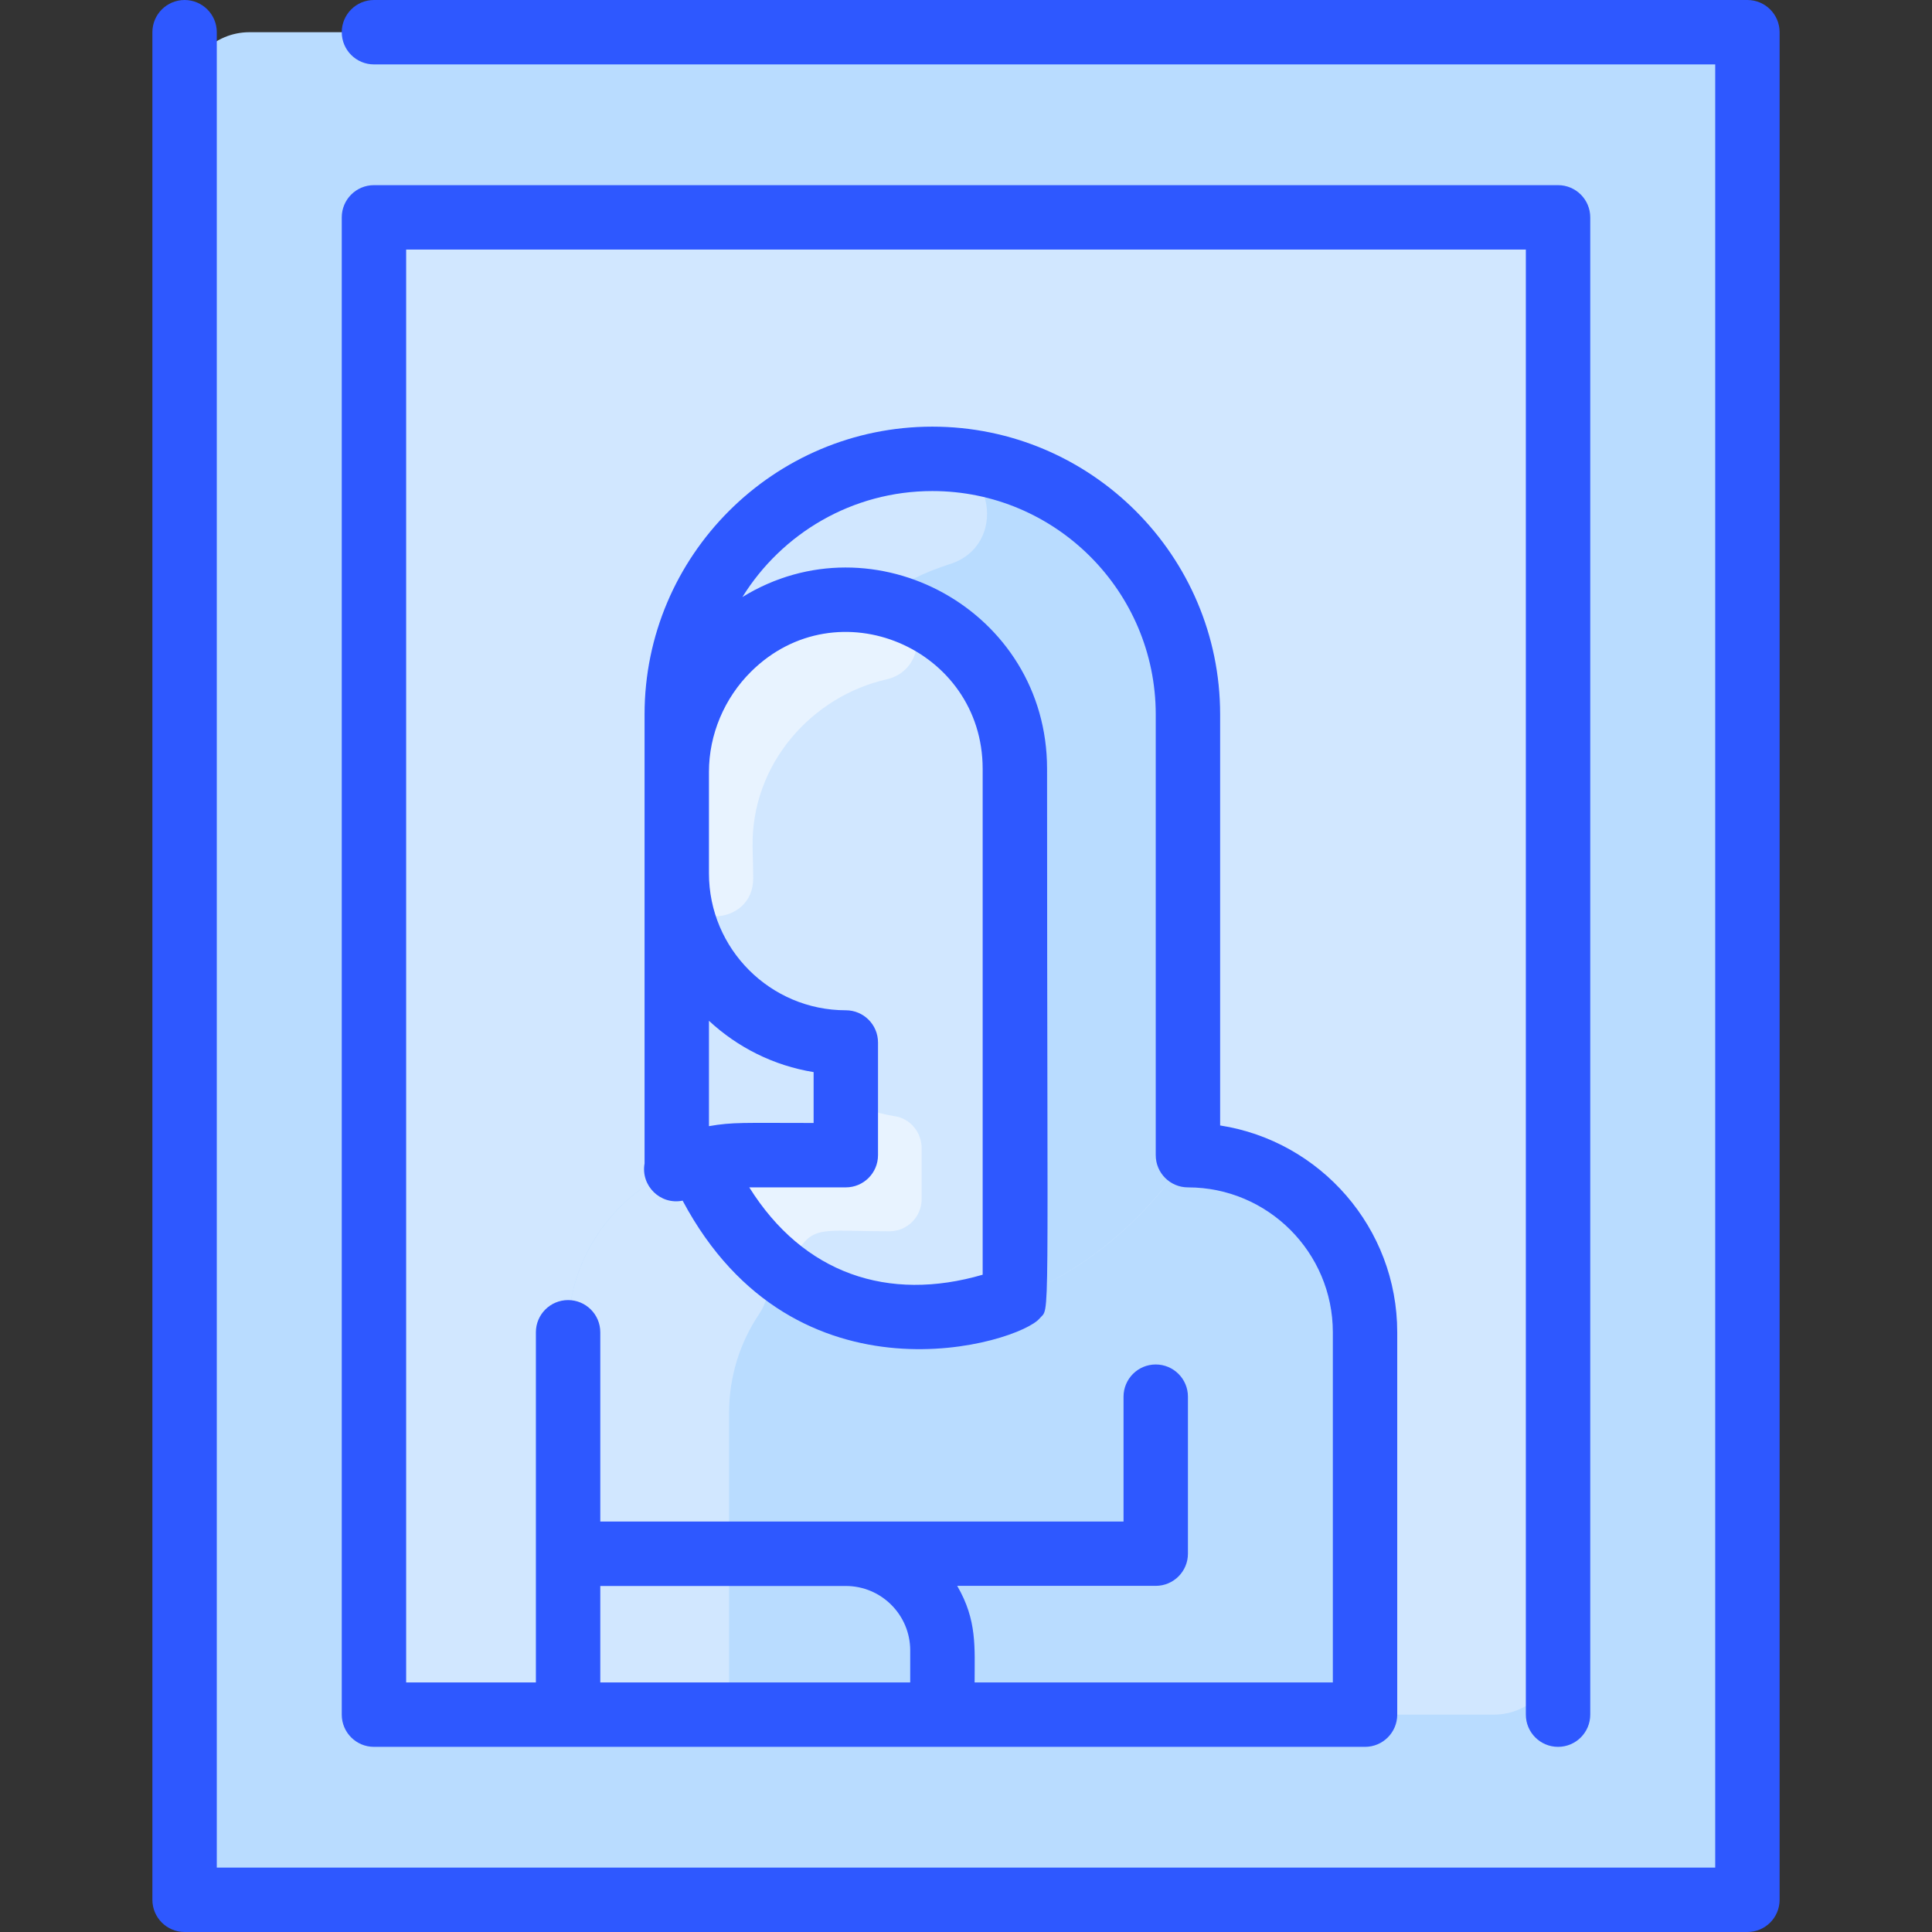 <svg id="Layer_1" enable-background="new 0 0 480 480" height="512" viewBox="0 0 480 480" width="512" xmlns="http://www.w3.org/2000/svg"><rect x="0" y="0" width="480" height="480" fill="#333333" stroke="none"/><path d="m434.279 24v432c0 8.837-7.163 16-16 16h-356.28c-8.837 0-16-7.163-16-16v-432c0-8.837 7.163-16 16-16h356.28c8.836 0 16 7.163 16 16z" fill="#b9dcff"/><path d="m387.089 70v340c0 8.837-7.163 16-16 16h-262.18c-8.837 0-16-7.163-16-16v-340c0-8.837 7.163-16 16-16h262.18c8.836 0 16 7.163 16 16z" fill="#d1e7ff"/><path d="m276.539 132.6c-39.648-39.648-108.4-11.832-108.4 44.9v112.9c1.82-.76 3.69-1.4 5.62-1.91 24.157 56.53 89.415 46.764 121.38-1.49v-109.5c0-17.54-7.11-33.41-18.6-44.9z" fill="#b9dcff"/><path d="m235.989 140.15c-24.87 7.86-44.62 30.68-44.62 60.58v53.84c3.71 1.86 7.728 3.19 11.958 3.88 3.89.64 6.812 3.902 6.812 7.852v12.698c0 4.42-3.58 8-8 8-15.43.32-22.72-1.31-34 3.4v-111.93c0-34.869 27.828-64.47 63.63-64.47 15.25.03 18.76 21.55 4.22 26.15z" fill="#d1e7ff"/><path d="m339.139 331v95h-198v-95c0-24.309 19.703-44 44-44h17c4.418 0 8-3.582 8-8v-12.698c0-3.949-2.915-7.216-6.812-7.852-19.958-3.254-35.188-20.57-35.188-41.45v-25.26c0-37.419 45.026-57.114 71.7-30.44 7.6 7.6 12.3 18.1 12.3 29.7v131.44c16.1-6.13 31.54-18.14 43-35.44 24.3 0 44 19.7 44 44z" fill="#b9dcff"/><path d="m187.354 309.703c4.293 4.599 4.76 11.55 1.249 16.77-4.715 7.01-7.464 15.451-7.464 24.527v75h-40v-95c0-20.364 13.877-37.557 32.62-42.51 2.054 4.808 6.277 13.374 13.595 21.213z" fill="#d1e7ff"/><path d="m252.139 191v131.44c-32.631 12.459-63.723.35-78.38-33.95 3.63-.97 7.45-1.49 11.38-1.49h17c4.418 0 8-3.582 8-8v-12.698c0-3.949-2.915-7.216-6.812-7.852-19.958-3.254-35.188-20.57-35.188-41.45v-25.26c0-37.419 45.026-57.114 71.7-30.44 7.6 7.6 12.3 18.1 12.3 29.7z" fill="#d1e7ff"/><path d="m228.979 285.25v12.659c0 4.411-3.574 7.994-7.985 8-14.39.02-18.126-1.268-21.627 3.243-3.014 3.884-8.938 3.888-12.271.273-7.159-7.767-11.304-16.185-13.337-20.935 3.63-.97 7.45-1.49 11.38-1.49h17c4.418 0 8-3.582 8-8v-5.61c3.773 1.9 7.876 3.244 12.2 3.93 3.855.61 6.64 4.027 6.64 7.93z" fill="#e8f3ff"/><path d="m220.88 150.386c9.608 2.536 9.082 16.21-.611 18.398-18.452 4.165-33.722 20.934-33.29 41.796.056 2.712.155 5.233.158 7.602.02 12.266-18.459 12.829-18.962.573-.053-1.293-.036-.231-.036-27.015 0-27.089 25.516-48.541 52.741-41.354z" fill="#e8f3ff"/><path d="m442.139 8v464c0 4.418-3.582 8-8 8h-388.278c-4.418 0-8-3.582-8-8v-464c0-4.418 3.582-8 8-8s8 3.582 8 8v456h372.278v-448h-333.231c-4.418 0-8-3.582-8-8s3.582-8 8-8h341.231c4.418 0 8 3.582 8 8zm-357.231 418v-372c0-4.418 3.582-8 8-8h294.184c4.418 0 8 3.582 8 8v372c0 4.418-3.582 8-8 8s-8-3.582-8-8v-364h-278.184v356h32.231v-87c0-4.418 3.582-8 8-8s8 3.582 8 8v47.016h130v-31.016c0-4.418 3.582-8 8-8s8 3.582 8 8v39c0 4.418-3.582 8-8 8h-49.324c4.976 8.557 4.324 15.283 4.324 24h89v-87c0-19.851-16.149-36-36-36-4.418 0-8-3.582-8-8v-109.5c0-30.603-24.897-55.5-55.5-55.5-19.91 0-37.397 10.543-47.192 26.334 32.626-20.104 75.692 3.391 75.692 42.666 0 143.392.821 133.354-1.85 136.558-5.037 6.074-60.641 23.411-88.692-29.258-5.548 1.126-10.437-3.72-9.458-9.233v-111.567c0-39.425 32.075-71.5 71.5-71.5s71.5 32.075 71.5 71.5v102.117c24.888 3.86 44 25.431 44 51.383v95c0 4.418-3.582 8-8 8h-246.231c-4.418 0-8-3.582-8-8zm117.231-147v-12.64c-9.953-1.607-18.923-6.171-26-12.747v26.177c5.969-1.042 8.54-.79 26-.79zm-15.57-112.108c-6.628 6.581-10.43 15.639-10.43 24.85v25.258c0 18.748 15.252 34 34 34 4.418 0 8 3.582 8 8v28c0 4.418-3.582 8-8 8h-23.982c13.426 21.462 34.508 28.553 57.982 21.7v-125.7c0-29.913-36.083-45.441-57.57-24.108zm-37.43 251.108h77v-7.968c0-8.822-7.178-16-16-16h-61z" fill="#2e58ff"/></svg>